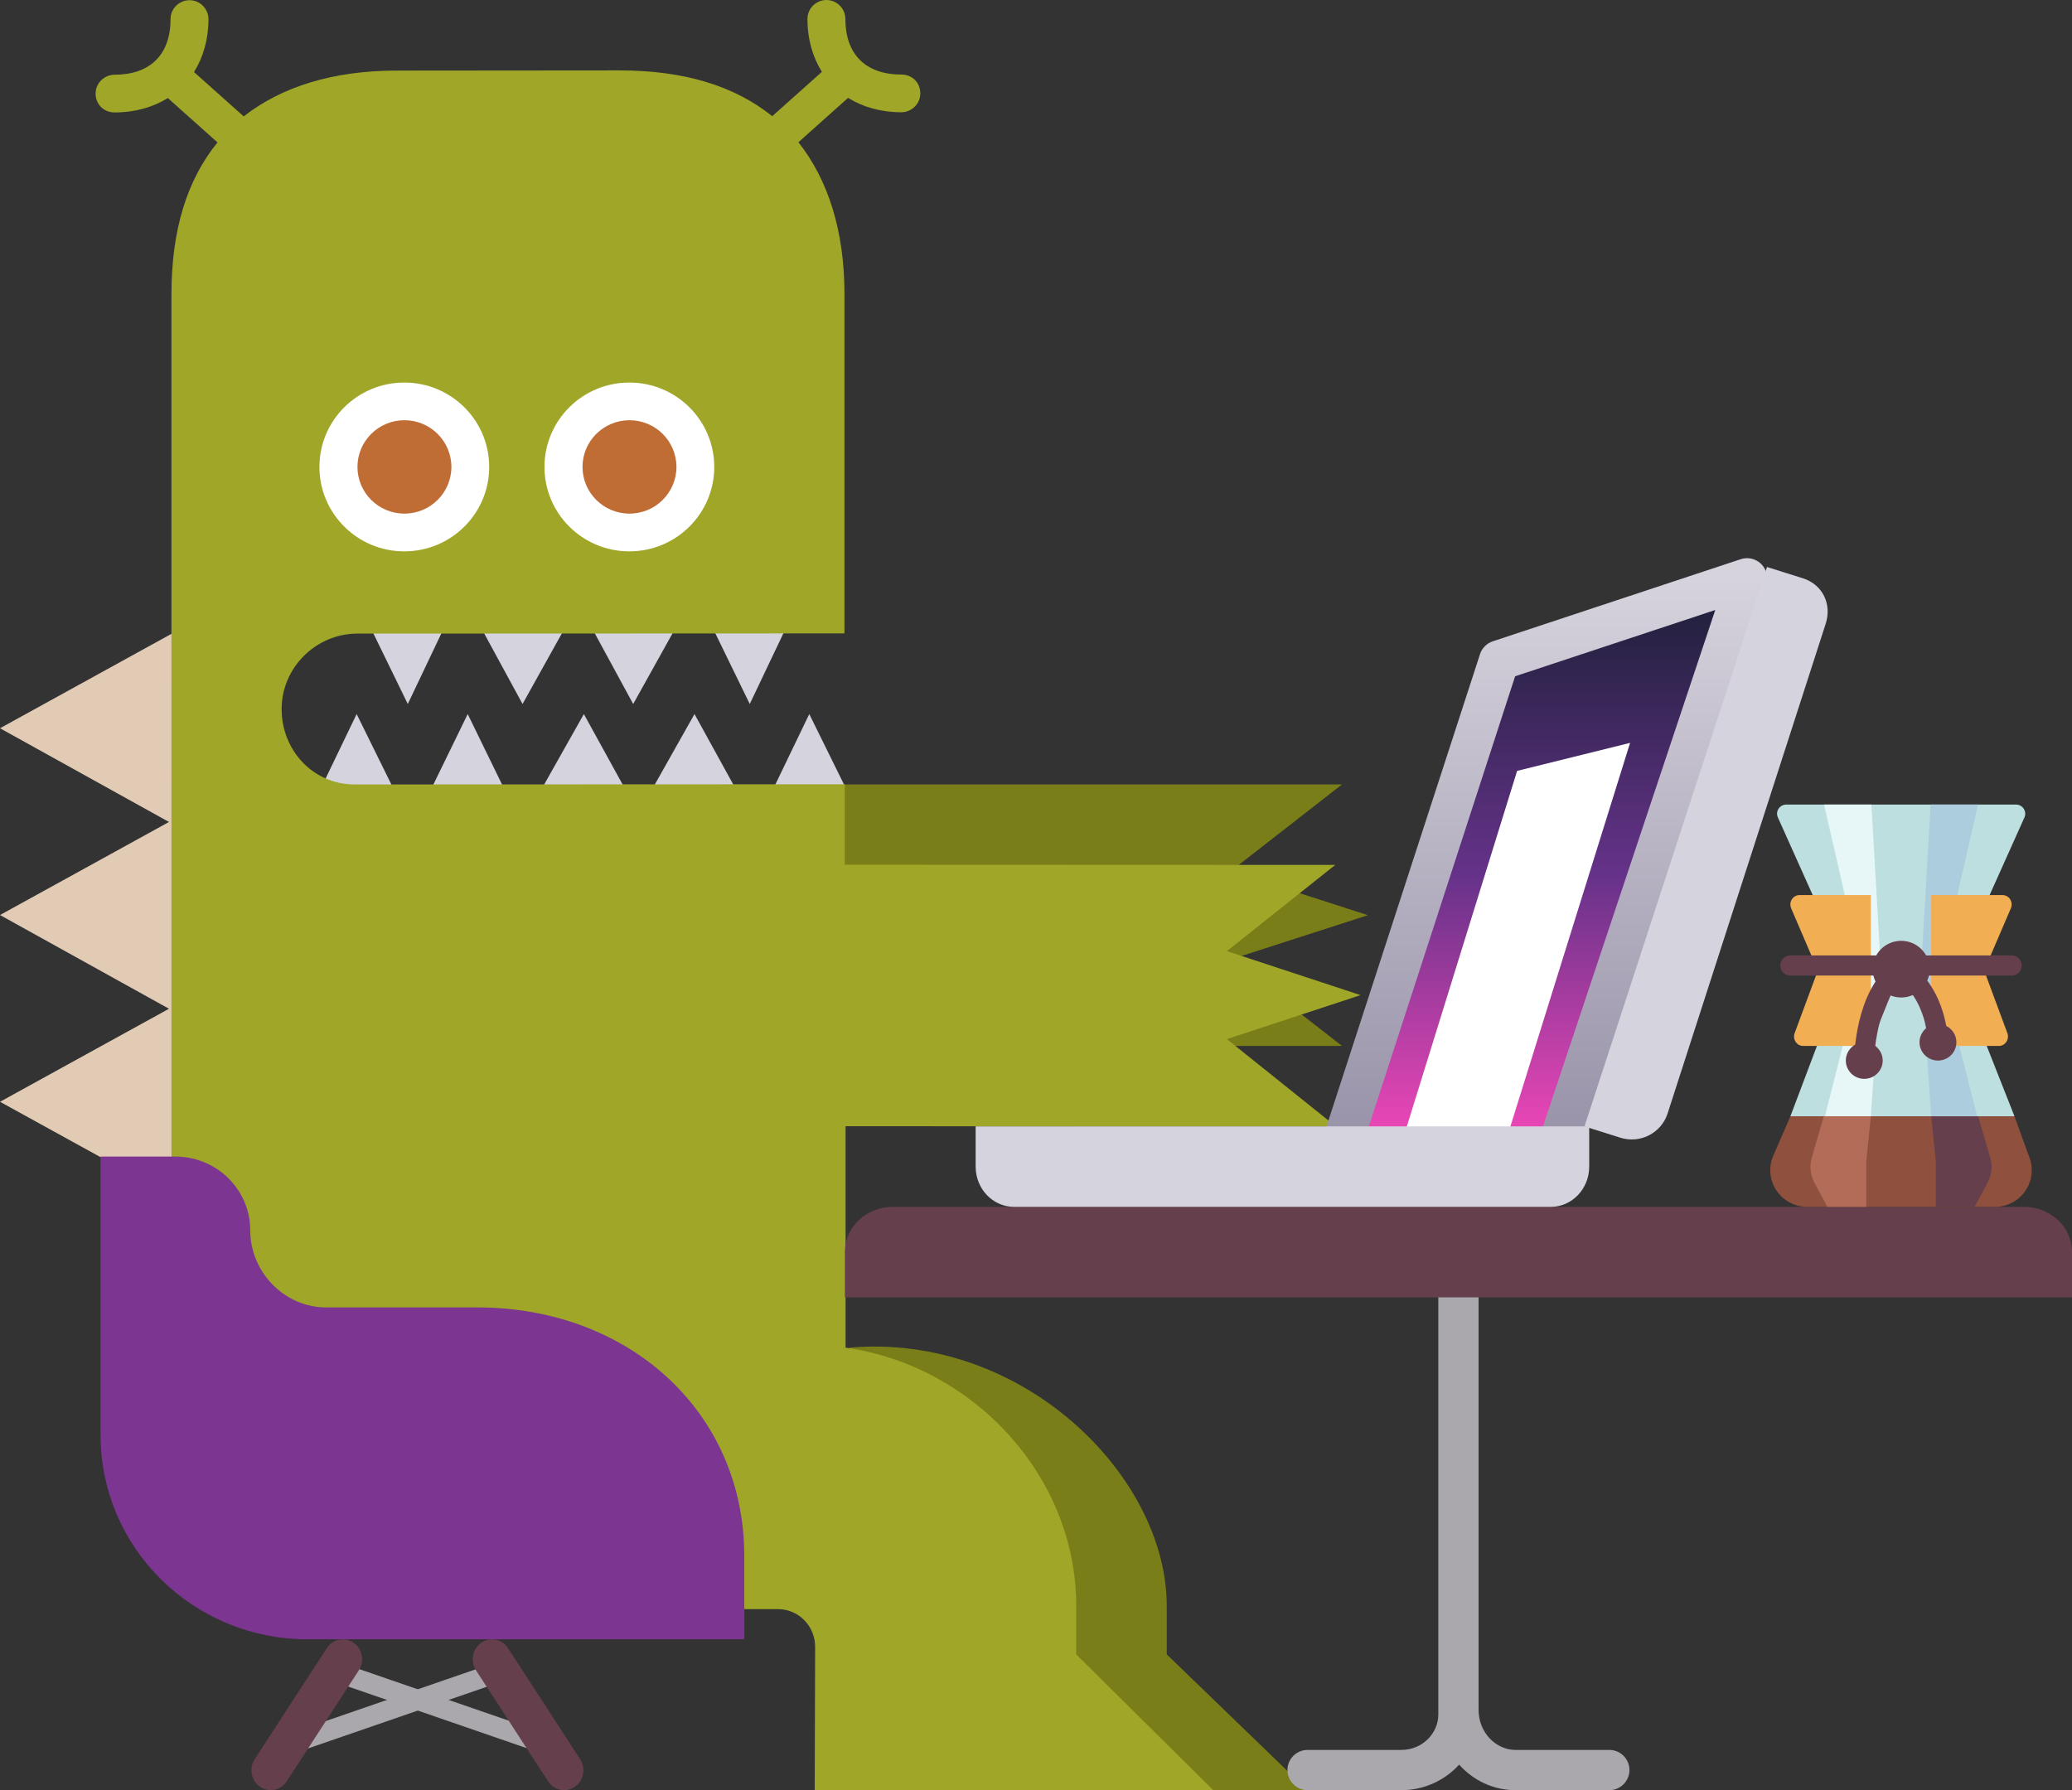 <svg xmlns="http://www.w3.org/2000/svg" width="206" height="178" fill="none" viewBox="0 0 206 178">
  <rect x="0" y="0" width="206" height="178" fill="#333333" stroke="none"/>
  <path fill="#D5D3DD" d="M84 78.183 80.458 71 77 78.183 80.458 80 84 78.183Zm-11 0L69.048 71 65 78.183 69.048 80 73 78.183Zm-11 0L58.048 71 54 78.183 58.048 80 62 78.183Zm-12 0L46.5 71 43 78.183 46.5 80l3.5-1.817Zm-11 0L35.458 71 32 78.183 35.458 80 39 78.183Zm39-15.452L74.542 70 71 62.731 74.542 61 78 62.731Zm-11 0L62.952 70 59 62.731 62.952 61 67 62.731Zm-11 0L51.952 70 48 62.731 51.952 61 56 62.731Zm-12 0L40.542 70 37 62.731 40.542 61 44 62.731Z"/>
  <path fill="#797E18" d="m90.007 177.987.154-14.517-5.716-29.469C101.635 132.501 116 146.732 116 159.679v4.821l13.96 13.487H90.007Z"/>
  <path fill="#E2CBB5" d="M22.536 121.965 0 109.554l22.536-12.411v24.822Z"/>
  <path fill="#E2CBB5" d="M22.536 103.483 0 90.983l22.536-12.411v24.911Z"/>
  <path fill="#E2CBB5" d="M22.536 84.911 0 72.411 22.536 60v24.911Z"/>
  <path fill="#797E18" d="M133.423 104H84V78h49.423l-11.044 8.607L136 91l-13.621 4.393L133.423 104Z"/>
  <path fill="#9FA628" d="M35.255 78c-4.13 0-7.255-3.393-7.255-7.5 0-4.107 3.407-7.5 7.537-7.5l48.421-.019V29.232c0-6.25-1.616-11.339-4.579-15.089l4.938-4.411c1.437.893 3.232 1.429 5.297 1.429.988 0 1.885-.804 1.885-1.875 0-1.071-.808-1.875-1.885-1.875-3.591 0-5.567-2.054-5.567-5.536C84.048.893 83.24 0 82.162 0c-.988 0-1.885.804-1.885 1.875 0 2.054.539 3.839 1.437 5.268l-4.938 4.411c-3.771-3.036-8.799-4.554-15.173-4.554l-22.204.019c-6.285 0-11.402 1.607-15.173 4.554l-4.938-4.411c.898-1.429 1.437-3.214 1.437-5.268 0-.982-.808-1.875-1.885-1.875-.988 0-1.885.804-1.885 1.875 0 3.571-2.065 5.536-5.566 5.536-.988 0-1.885.804-1.885 1.875 0 1.071.808 1.875 1.885 1.875 2.065 0 3.861-.536 5.297-1.429l4.938 4.411c-3.053 3.75-4.579 8.75-4.579 15.089V144.823C17.042 153.574 27.653 154.5 41 160h36.347c2.065 0 3.694 1.697 3.694 3.75L81 178h39.623L107 164.5v-4.821c0-12.947-10.273-23.893-22.932-25.679v-22.019l48.74.019-10.829-8.678 13.288-4.375-13.288-4.375 10.774-8.572-48.74-.019v-8l-48.758.019Z"/>
  <path fill="#fff" d="M40.197 54.823c4.661 0 8.44-3.758 8.44-8.393 0-4.635-3.779-8.393-8.44-8.393-4.661 0-8.44 3.758-8.44 8.393 0 4.635 3.779 8.393 8.44 8.393Z"/>
  <path fill="#BF6C35" d="M40.208 51.07c2.579 0 4.669-2.079 4.669-4.643 0-2.564-2.09-4.643-4.669-4.643s-4.669 2.079-4.669 4.643 2.09 4.643 4.669 4.643Z"/>
  <path fill="#fff" d="M62.572 54.823c4.661 0 8.44-3.758 8.44-8.393 0-4.635-3.779-8.393-8.44-8.393s-8.44 3.758-8.44 8.393c0 4.635 3.779 8.393 8.44 8.393Z"/>
  <path fill="#BF6C35" d="M62.583 51.07c2.579 0 4.669-2.079 4.669-4.643 0-2.564-2.09-4.643-4.669-4.643-2.579 0-4.669 2.079-4.669 4.643s2.09 4.643 4.669 4.643Z"/>
  <path fill="#ABA8AD" d="M147 129c0-1.105-.895-2-2-2-1.104 0-2 .895-2 2v41.466c0 1.9-1.601 3.534-3.68 3.534H130c-1.105 0-2 .895-2 2s.895 2 2 2h9.32c2.269 0 4.334-.976 5.749-2.54 1.386 1.551 3.365 2.54 5.611 2.54H160c1.105 0 2-.895 2-2s-.895-2-2-2h-9.32c-1.927 0-3.68-1.69-3.68-4v-41Z"/>
  <path fill="#663F4C" d="M88.757 120C86.188 120 84 121.957 84 124.5v4.5h122v-4.5c0-2.543-2.188-4.5-4.757-4.5H88.757Z"/>
  <path fill="#BDDFE0" d="m194.506 96.364 6.765-15.082c.266-.6-.174-1.282-.834-1.282h-22.843c-.66 0-1.109.673-.834 1.282l6.765 15.082L178 111h22.284l-5.778-14.636Z"/>
  <path fill="#8F513D" d="M179.678 120h18.654c2.576 0 4.345-2.564 3.419-4.945L200.284 111H178l-1.759 4.055c-.908 2.39.861 4.945 3.437 4.945Z"/>
  <path fill="#E7F7F7" d="M186.999 96.412 186.057 80h-4.709l3.767 16.412L181.44 111h4.559l1-14.588Z"/>
  <path fill="#B36C58" d="M186 111h-4.675l-1.188 4.077c-.251.855-.155 1.764.27 2.556l1.275 2.367h3.864v-4.5L186 111Z"/>
  <path fill="#ACCDDD" d="M192.887 96.412 196.66 80h-4.717L191 96.412 192 111h4.566l-3.679-14.588Z"/>
  <path fill="#663F4C" d="M196.667 111H192l.463 4.5v4.5h3.857l1.273-2.367c.425-.792.521-1.701.27-2.556L196.667 111Z"/>
  <path fill="#F2AE53" d="M186 104V89h-7.095c-.652 0-1.095.694-.824 1.322l2.652 6.178-2.308 6.225c-.226.609.208 1.275.842 1.275H186Zm6 0V89h7.095c.652 0 1.095.694.824 1.322L197.267 96.5l2.308 6.225c.226.609-.208 1.275-.842 1.275H192Z"/>
  <path stroke="#663F4C" stroke-linecap="round" stroke-miterlimit="10" stroke-width="2" d="M178 96h21.999"/>
  <path fill="#663F4C" stroke="#663F4C" stroke-linecap="round" stroke-miterlimit="10" stroke-width="2" d="M189.015 98.183c1.012 0 1.832-.814 1.832-1.818s-.82-1.818-1.832-1.818c-1.013 0-1.833.814-1.833 1.818s.82 1.818 1.833 1.818Z"/>
  <path fill="#663F4C" d="M189.01 96.365c-3.666 2.5-3.666 9.091-3.666 9.091l3.666-9.091Z"/>
  <path stroke="#663F4C" stroke-linecap="round" stroke-miterlimit="10" stroke-width="2" d="M189.01 96.365c-3.666 2.5-3.666 9.091-3.666 9.091"/>
  <path fill="#663F4C" d="M185.347 107.273c1.012 0 1.833-.814 1.833-1.817 0-1.004-.821-1.818-1.833-1.818-1.013 0-1.833.814-1.833 1.818 0 1.003.82 1.817 1.833 1.817Zm3.657-10.908c3.666 2.5 3.666 7.272 3.666 7.272l-3.666-7.272Z"/>
  <path stroke="#663F4C" stroke-linecap="round" stroke-miterlimit="10" stroke-width="2" d="M189.004 96.365c3.666 2.5 3.666 7.272 3.666 7.272"/>
  <path fill="#663F4C" d="M192.673 105.454c1.012 0 1.833-.814 1.833-1.818s-.821-1.818-1.833-1.818c-1.013 0-1.833.814-1.833 1.818s.82 1.818 1.833 1.818Z"/>
  <path fill="#7C3691" d="M17.441 115H10v27.703C10 153.917 19.214 163 30.589 163H74v-8.261C74 140.371 62.5 130 47.461 130H32.434c-4.187 0-7.553-3.537-7.553-7.665 0-4.048-3.335-7.335-7.441-7.335Z"/>
  <path fill="#ABA8AD" fill-rule="evenodd" d="M50.903 165.797c.18.522-.097 1.091-.619 1.271l-21.527 7.429c-.522.18-1.091-.097-1.272-.62-.18-.522.097-1.091.619-1.271l21.527-7.428c.522-.181 1.091.097 1.272.619Z" clip-rule="evenodd"/>
  <path fill="#ABA8AD" fill-rule="evenodd" d="M32.172 165.797c.18-.522.749-.8 1.272-.619l21.527 7.428c.522.18.799.749.619 1.271-.18.523-.749.8-1.272.62l-21.527-7.429c-.522-.18-.799-.749-.619-1.271Z" clip-rule="evenodd"/>
  <path fill="#663F4C" fill-rule="evenodd" d="M35.153 163.337c.878.61 1.111 1.841.521 2.749l-7.17 11.038c-.59.908-1.78 1.149-2.658.539-.878-.61-1.111-1.841-.521-2.749l7.17-11.038c.59-.908 1.78-1.149 2.658-.539Zm12.694 0c.878-.61 2.068-.369 2.658.539l7.17 11.038c.59.908.356 2.139-.521 2.749-.878.61-2.068.369-2.658-.539l-7.17-11.038c-.59-.908-.356-2.139.521-2.749Z" clip-rule="evenodd"/>
  <path fill="url(#paint0_linear_10316_7246)" d="m133.117 114.678 15.928-49.014 24.647-8.164-19.073 57.178h-21.502Z"/>
  <path fill="url(#paint1_linear_10316_7246)" fill-rule="evenodd" d="M175.108 56.088c.534.536.721 1.328.481 2.046l-19.073 57.178c-.272.816-1.036 1.367-1.897 1.367h-21.502c-.64 0-1.242-.306-1.618-.824-.376-.518-.482-1.185-.284-1.794l15.928-49.014c.196-.605.669-1.081 1.273-1.28l24.647-8.164c.719-.238 1.51-.05 2.045.486Zm-24.474 11.157L135.87 112.678h17.308l17.354-52.024-19.898 6.59Z" clip-rule="evenodd"/>
  <path fill="#fff" d="m149.897 112.864 12.168-38.999-11.232 2.786-11.231 36.213h10.295Z"/>
  <path fill="#D5D3DD" d="M154.188 120h-53.376c-2.106 0-3.812-1.79-3.812-4v-4h61v4c0 2.21-1.716 4-3.812 4Z"/>
  <path fill="#D5D3DD" d="m181.513 62.017-15.717 48.692c-.627 1.96-2.733 3.037-4.699 2.415L157.531 112l18.145-55.623 3.566 1.123c1.966.622 2.898 2.558 2.271 4.517Z"/>
  <defs>
    <linearGradient id="paint0_linear_10316_7246" x1="153.268" x2="153.268" y1="112.448" y2="57.12" gradientUnits="userSpaceOnUse">
      <stop offset=".005" stop-color="#E946B6"/>
      <stop offset=".463" stop-color="#653289"/>
      <stop offset="1" stop-color="#191F34"/>
    </linearGradient>
    <linearGradient id="paint1_linear_10316_7246" x1="153.405" x2="153.405" y1="57.501" y2="114.678" gradientUnits="userSpaceOnUse">
      <stop stop-color="#D7D3DD"/>
      <stop offset="1" stop-color="#9691A7"/>
    </linearGradient>
  </defs>
</svg>
